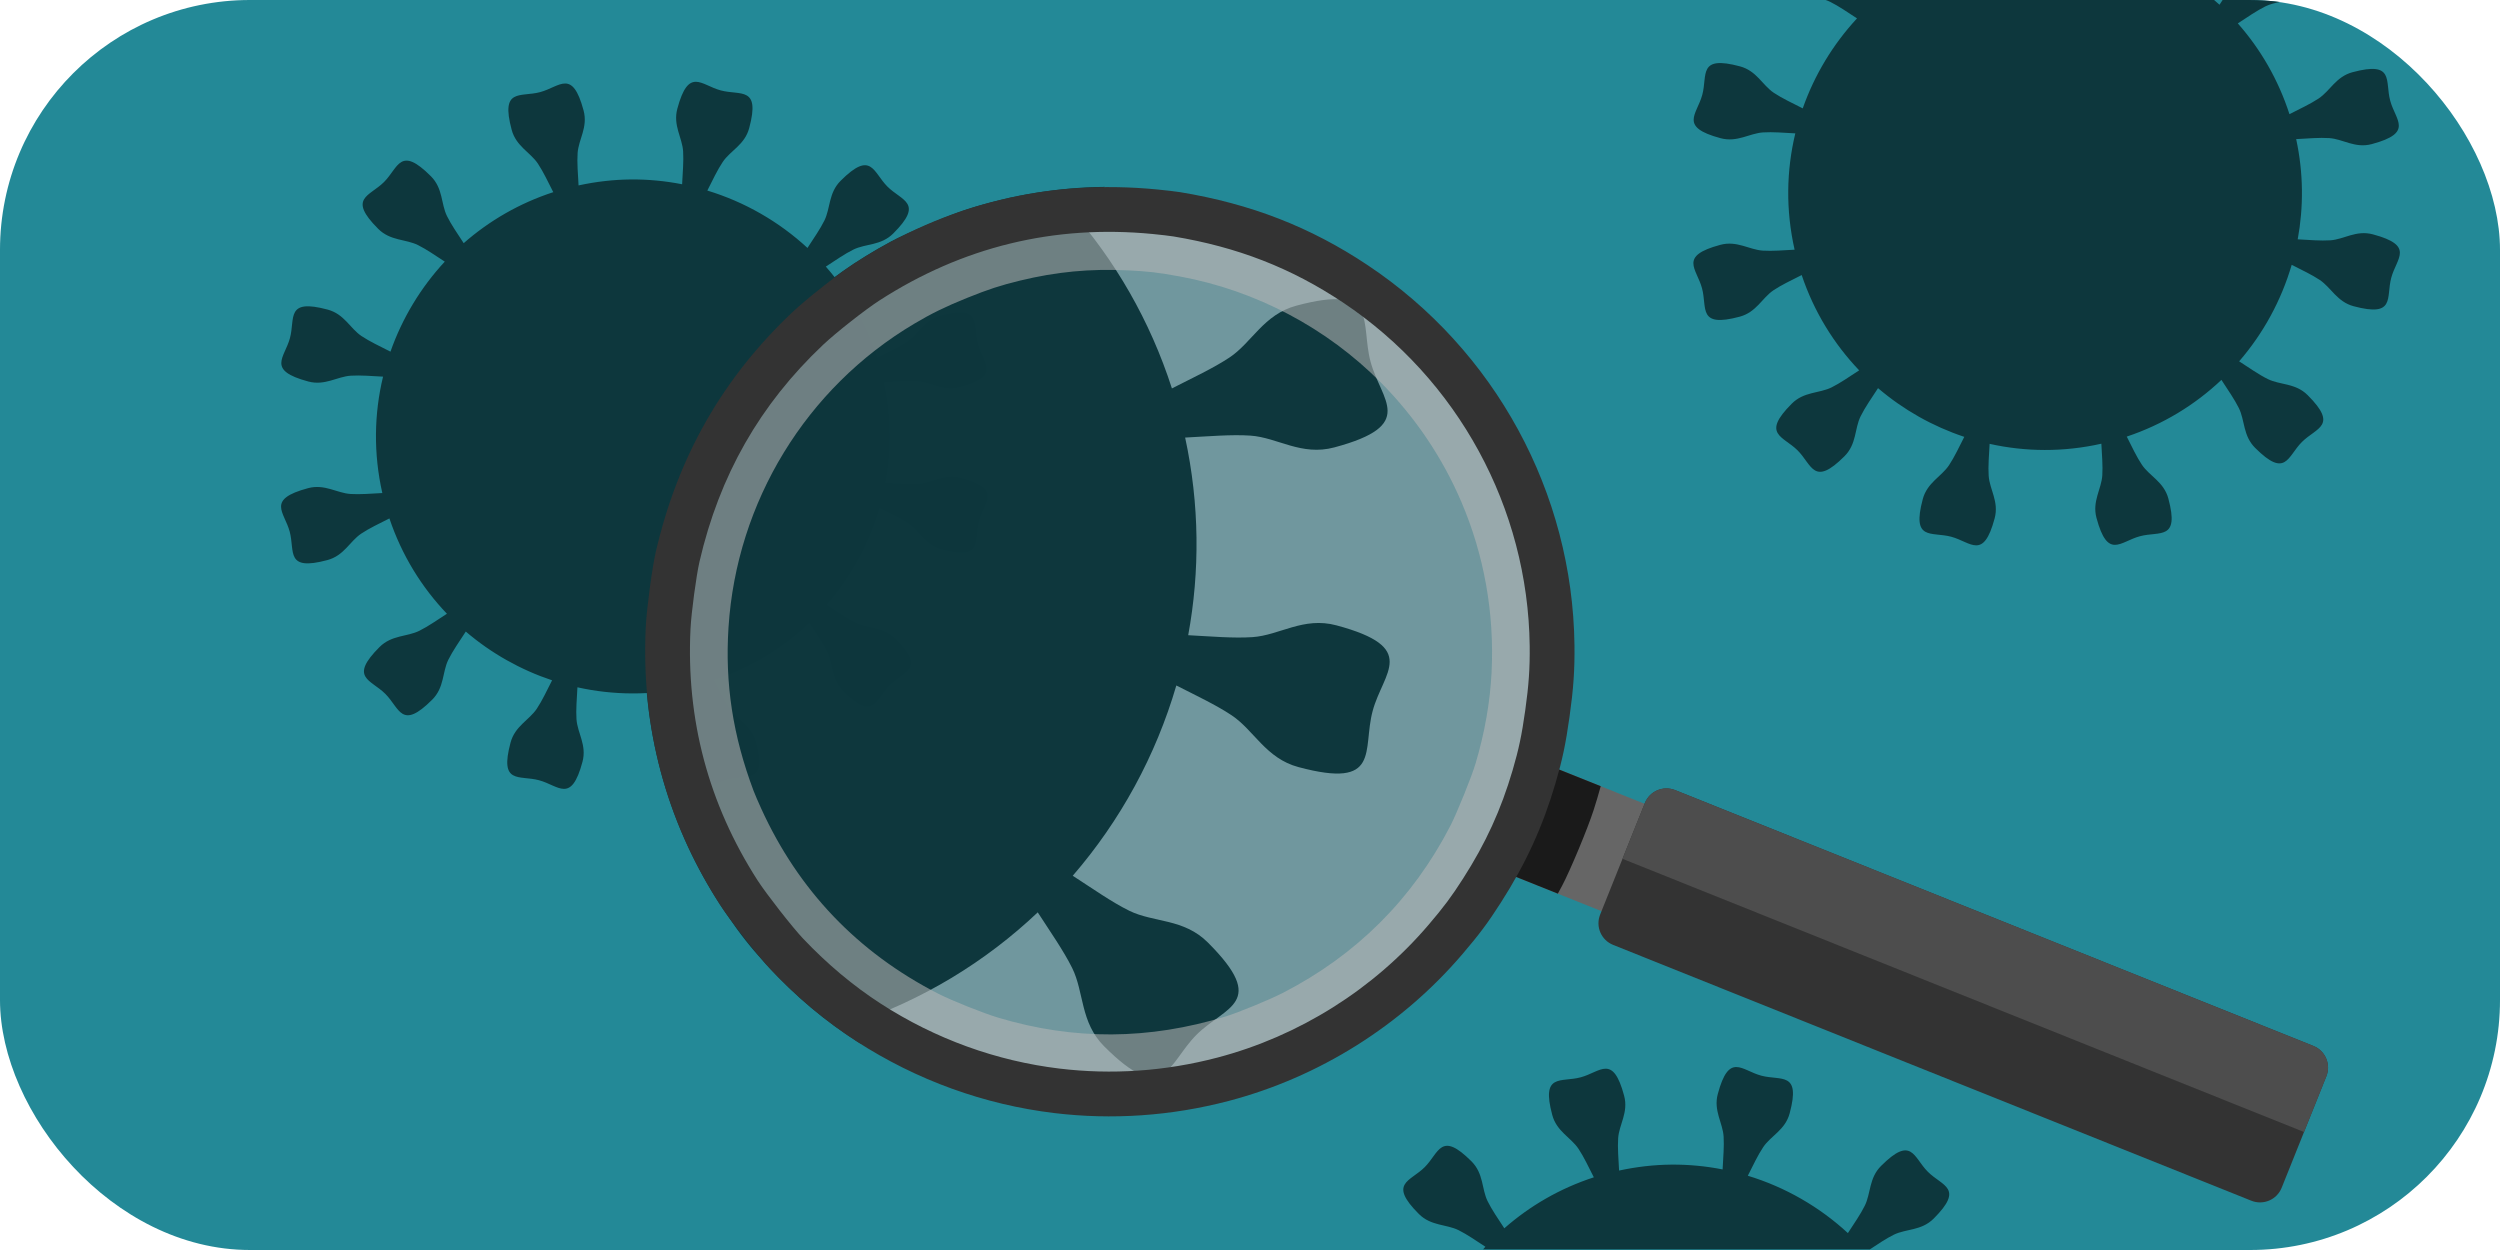 <?xml version="1.0" encoding="UTF-8" standalone="no"?>
<svg
   xmlns:dc="http://purl.org/dc/elements/1.1/"
   xmlns:cc="http://creativecommons.org/ns#"
   xmlns:rdf="http://www.w3.org/1999/02/22-rdf-syntax-ns#"
   xmlns:svg="http://www.w3.org/2000/svg"
   xmlns="http://www.w3.org/2000/svg"
   xmlns:sodipodi="http://sodipodi.sourceforge.net/DTD/sodipodi-0.dtd"
   xmlns:inkscape="http://www.inkscape.org/namespaces/inkscape"
   width="56.444mm"
   height="28.222mm"
   viewBox="0 0 200 100"
   id="svg2"
   version="1.1"
   inkscape:version="1.0 (b51213c273, 2020-08-10)"
   sodipodi:docname="virology.svg">
  <defs
     id="defs4">
    <marker
       inkscape:stockid="TriangleOutM"
       orient="auto"
       refY="0"
       refX="0"
       id="marker63950-2-2-5-2-2"
       style="overflow:visible;stroke-linecap:butt;stroke-linejoin:round"
       inkscape:isstock="true">
      <path
         inkscape:connector-curvature="0"
         id="path63952-1-8-6-5-7"
         d="m 5.77,0 -8.65,5 0,-10 8.65,5 z"
         style="fill:#000000;fill-opacity:1;fill-rule:evenodd;stroke:#000000;stroke-width:1pt;stroke-linecap:butt;stroke-linejoin:round;stroke-opacity:1"
         transform="scale(0.4,0.4)" />
    </marker>
    <marker
       inkscape:stockid="TriangleOutM"
       orient="auto"
       refY="0"
       refX="0"
       id="marker63950-2-2-5-2-2-6"
       style="overflow:visible;stroke-linecap:butt;stroke-linejoin:round"
       inkscape:isstock="true">
      <path
         inkscape:connector-curvature="0"
         id="path63952-1-8-6-5-7-7"
         d="m 5.77,0 -8.65,5 0,-10 8.65,5 z"
         style="fill:#000000;fill-opacity:1;fill-rule:evenodd;stroke:#000000;stroke-width:1pt;stroke-linecap:butt;stroke-linejoin:round;stroke-opacity:1"
         transform="scale(0.4,0.4)" />
    </marker>
  </defs>
  <sodipodi:namedview
     id="base"
     pagecolor="#ffffff"
     bordercolor="#666666"
     borderopacity="1.0"
     inkscape:pageopacity="0.0"
     inkscape:pageshadow="2"
     inkscape:zoom="2.8284271"
     inkscape:cx="31.441426"
     inkscape:cy="104.74378"
     inkscape:document-units="px"
     inkscape:current-layer="layer1"
     showgrid="false"
     inkscape:window-width="2560"
     inkscape:window-height="1376"
     inkscape:window-x="1920"
     inkscape:window-y="27"
     inkscape:window-maximized="1"
     fit-margin-top="0"
     fit-margin-left="0"
     fit-margin-right="0"
     fit-margin-bottom="0"
     inkscape:document-rotation="0" />
  <g
     inkscape:label="Layer 1"
     inkscape:groupmode="layer"
     id="layer1"
     transform="translate(-315.071,-435.395)">
    <rect
       style="color:#000000;clip-rule:nonzero;display:inline;overflow:visible;visibility:visible;opacity:0.99;isolation:auto;mix-blend-mode:normal;color-interpolation:sRGB;color-interpolation-filters:linearRGB;solid-color:#000000;solid-opacity:1;fill:#228896;fill-opacity:1;fill-rule:evenodd;stroke:none;stroke-width:2;stroke-linecap:round;stroke-linejoin:round;stroke-miterlimit:4;stroke-dasharray:none;stroke-dashoffset:0;stroke-opacity:1;paint-order:normal;color-rendering:auto;image-rendering:auto;shape-rendering:auto;text-rendering:auto;enable-background:accumulate"
       id="rect4194"
       width="200"
       height="100"
       x="315.071"
       y="435.395"
       rx="20"
       ry="20" />
    <path
       inkscape:connector-curvature="0"
       id="path9923"
       d="m 435.209,501.295 c -2.185,4.817 -4.966,8.608 -8.769,11.95 -8.473,7.45 -20.095,10.252 -30.993,7.473 -1.759,-0.449 -3.083,-0.903 -4.987,-1.712 -1.883,-0.8 -2.927,-1.329 -4.448,-2.255 -2.878,-1.753 -5.181,-3.657 -7.49,-6.19 -1.198,-1.314 -1.824,-2.108 -2.919,-3.7 -3.918,-5.694 -6.034,-12.554 -5.999,-19.447 0.049,-9.719 4.126,-18.824 11.355,-25.363 1.97,-1.782 4.234,-3.37 6.76,-4.741 1.11,-0.602 4.327,-1.968 5.571,-2.365 7.033,-2.244 14.161,-2.232 21.208,0.036 1.251,0.403 4.066,1.576 5.094,2.123 6.37,3.39 11.103,8.07 14.474,14.311 0.676,1.252 1.877,4.051 2.297,5.357 2.479,7.693 2.304,15.381 -0.522,22.932 -0.229,0.612 -0.514,1.327 -0.633,1.59 z"
       style="fill:#71979e;fill-opacity:1;stroke-width:2;stroke-linecap:round;stroke-linejoin:round;font-variation-settings:normal;opacity:0.99;vector-effect:none;stroke:none;stroke-miterlimit:4;stroke-dasharray:none;stroke-dashoffset:0;stroke-opacity:1;paint-order:normal;stop-color:#000000;stop-opacity:1" />
    <path
       style="color:#000000;font-style:normal;font-variant:normal;font-weight:normal;font-stretch:normal;font-size:medium;line-height:normal;font-family:sans-serif;font-variation-settings:normal;text-indent:0;text-align:start;text-decoration:none;text-decoration-line:none;text-decoration-style:solid;text-decoration-color:#000000;letter-spacing:normal;word-spacing:normal;text-transform:none;writing-mode:lr-tb;direction:ltr;baseline-shift:baseline;text-anchor:start;white-space:normal;clip-rule:nonzero;display:inline;overflow:visible;visibility:visible;opacity:0.99;isolation:auto;mix-blend-mode:normal;color-interpolation:sRGB;color-interpolation-filters:linearRGB;solid-color:#000000;solid-opacity:1;vector-effect:none;fill:#0e373d;fill-opacity:1;fill-rule:nonzero;stroke:none;stroke-width:1.256;stroke-linecap:round;stroke-linejoin:round;stroke-miterlimit:4;stroke-dasharray:none;stroke-dashoffset:0;stroke-opacity:1;paint-order:normal;color-rendering:auto;image-rendering:auto;shape-rendering:auto;text-rendering:auto;enable-background:accumulate;stop-color:#000000"
       d="m 370.737,441.94 c -0.558,-8.8e-4 -1.03,0.474 -1.482,2.162 -0.355,1.326 0.397,2.309 0.466,3.401 0.049,0.778 -0.033,1.701 -0.081,2.633 -1.346,-0.264 -2.728,-0.398 -4.126,-0.384 -1.375,0.013 -2.767,0.174 -4.158,0.476 -0.049,-0.918 -0.128,-1.826 -0.076,-2.587 0.075,-1.101 0.838,-2.062 0.478,-3.404 -0.905,-3.376 -1.889,-1.898 -3.478,-1.472 -1.589,0.426 -3.181,-0.363 -2.276,3.013 0.355,1.326 1.498,1.802 2.103,2.713 0.424,0.638 0.81,1.461 1.226,2.277 -2.716,0.884 -5.131,2.293 -7.167,4.08 -0.495,-0.759 -1.007,-1.495 -1.338,-2.17 -0.486,-0.991 -0.305,-2.204 -1.288,-3.187 -2.472,-2.472 -2.584,-0.699 -3.747,0.465 -1.163,1.163 -2.938,1.275 -0.466,3.747 0.971,0.971 2.199,0.811 3.179,1.297 0.671,0.333 1.397,0.837 2.146,1.325 -1.926,2.078 -3.406,4.533 -4.344,7.202 -0.833,-0.425 -1.675,-0.817 -2.319,-1.249 -0.916,-0.616 -1.366,-1.756 -2.708,-2.116 -3.376,-0.905 -2.587,0.687 -3.013,2.276 -0.426,1.589 -1.906,2.573 1.471,3.478 1.326,0.355 2.309,-0.397 3.401,-0.466 0.762,-0.048 1.663,0.029 2.575,0.077 -0.717,2.975 -0.773,6.149 -0.058,9.312 -0.899,0.048 -1.785,0.122 -2.537,0.075 -1.092,-0.069 -2.076,-0.821 -3.402,-0.466 -3.376,0.905 -1.897,1.889 -1.471,3.478 0.426,1.589 -0.363,3.181 3.013,2.276 1.343,-0.36 1.792,-1.501 2.708,-2.116 0.627,-0.422 1.444,-0.804 2.256,-1.217 0.984,2.93 2.577,5.508 4.601,7.626 -0.773,0.501 -1.522,1.024 -2.213,1.366 -0.98,0.486 -2.207,0.327 -3.178,1.297 -2.472,2.472 -0.699,2.585 0.465,3.748 1.163,1.163 1.275,2.936 3.747,0.465 0.983,-0.983 0.803,-2.197 1.288,-3.188 0.345,-0.703 0.886,-1.47 1.4,-2.263 2.026,1.732 4.374,3.057 6.905,3.9 -0.414,0.814 -0.798,1.633 -1.221,2.269 -0.606,0.911 -1.748,1.387 -2.103,2.713 -0.905,3.376 0.687,2.586 2.276,3.012 1.589,0.426 2.573,1.906 3.478,-1.471 0.36,-1.343 -0.403,-2.303 -0.478,-3.404 -0.051,-0.753 0.026,-1.65 0.075,-2.559 2.869,0.639 5.911,0.672 8.945,-0.011 0.048,0.897 0.122,1.783 0.075,2.534 -0.069,1.092 -0.821,2.075 -0.466,3.401 0.905,3.376 1.889,1.897 3.478,1.471 1.589,-0.426 3.181,0.364 2.276,-3.012 -0.36,-1.343 -1.502,-1.794 -2.117,-2.71 -0.421,-0.626 -0.802,-1.441 -1.213,-2.252 2.906,-0.972 5.467,-2.543 7.577,-4.541 0.51,0.79 1.048,1.554 1.397,2.259 0.486,0.98 0.327,2.208 1.297,3.179 2.472,2.472 2.585,0.697 3.748,-0.466 1.163,-1.163 2.936,-1.275 0.465,-3.747 -0.983,-0.983 -2.197,-0.803 -3.188,-1.288 -0.714,-0.35 -1.493,-0.902 -2.299,-1.423 1.935,-2.239 3.374,-4.877 4.206,-7.723 0.805,0.409 1.613,0.79 2.243,1.209 0.911,0.606 1.387,1.748 2.713,2.103 3.376,0.905 2.587,-0.687 3.013,-2.276 0.426,-1.589 1.906,-2.573 -1.471,-3.478 -1.343,-0.36 -2.304,0.403 -3.405,0.478 -0.768,0.052 -1.684,-0.029 -2.611,-0.078 0.477,-2.591 0.462,-5.309 -0.124,-8.023 0.94,-0.048 1.871,-0.132 2.65,-0.079 1.101,0.075 2.063,0.838 3.405,0.478 3.376,-0.905 1.897,-1.889 1.471,-3.478 -0.426,-1.589 0.363,-3.181 -3.013,-2.276 -1.326,0.355 -1.802,1.498 -2.713,2.103 -0.654,0.435 -1.501,0.828 -2.337,1.256 -0.889,-2.757 -2.315,-5.208 -4.132,-7.266 0.773,-0.503 1.522,-1.027 2.209,-1.364 0.991,-0.486 2.205,-0.305 3.188,-1.288 2.472,-2.472 0.699,-2.585 -0.465,-3.748 -1.163,-1.163 -1.276,-2.936 -3.748,-0.465 -0.971,0.971 -0.811,2.199 -1.297,3.179 -0.339,0.684 -0.856,1.426 -1.354,2.192 -2.288,-2.112 -5.032,-3.684 -8.011,-4.59 0.419,-0.823 0.806,-1.653 1.233,-2.289 0.616,-0.916 1.758,-1.367 2.117,-2.71 0.905,-3.376 -0.687,-2.587 -2.276,-3.013 -0.794,-0.213 -1.438,-0.689 -1.995,-0.69 z"
       id="path26176" />
    <path
       id="path26176-6"
       style="color:#000000;font-style:normal;font-variant:normal;font-weight:normal;font-stretch:normal;font-size:medium;line-height:normal;font-family:sans-serif;font-variation-settings:normal;text-indent:0;text-align:start;text-decoration:none;text-decoration-line:none;text-decoration-style:solid;text-decoration-color:#000000;letter-spacing:normal;word-spacing:normal;text-transform:none;writing-mode:lr-tb;direction:ltr;baseline-shift:baseline;text-anchor:start;white-space:normal;clip-rule:nonzero;display:inline;overflow:visible;visibility:visible;opacity:0.99;isolation:auto;mix-blend-mode:normal;color-interpolation:sRGB;color-interpolation-filters:linearRGB;solid-color:#000000;solid-opacity:1;vector-effect:none;fill:#0e373d;fill-opacity:1;fill-rule:nonzero;stroke:none;stroke-width:2.476;stroke-linecap:round;stroke-linejoin:round;stroke-miterlimit:4;stroke-dasharray:none;stroke-dashoffset:0;stroke-opacity:1;paint-order:normal;color-rendering:auto;image-rendering:auto;shape-rendering:auto;text-rendering:auto;enable-background:accumulate;stop-color:#000000"
       d="m 403.469,450.344 c -3.704,0.037 -7.405,0.636 -11.083,1.809 -1.35,0.431 -4.845,1.913 -6.05,2.567 -2.743,1.488 -5.2,3.212 -7.339,5.147 -4.293,3.882 -7.562,8.598 -9.651,13.801 -1.731,4.311 -2.653,8.955 -2.677,13.737 -0.038,7.484 2.259,14.931 6.513,21.114 1.189,1.729 1.869,2.59 3.17,4.017 2.359,2.588 4.73,4.565 7.603,6.376 -0.264,-0.523 -0.524,-1.044 -0.797,-1.58 5.727,-1.917 10.775,-5.012 14.932,-8.948 1.006,1.556 2.065,3.063 2.754,4.451 0.958,1.932 0.643,4.351 2.556,6.264 4.871,4.871 5.094,1.375 7.386,-0.917 2.292,-2.292 5.787,-2.513 0.916,-7.385 -1.937,-1.937 -4.329,-1.581 -6.282,-2.538 -1.407,-0.689 -2.942,-1.778 -4.53,-2.803 3.814,-4.412 6.648,-9.612 8.287,-15.222 1.587,0.807 3.18,1.557 4.42,2.382 1.796,1.194 2.734,3.445 5.347,4.146 6.654,1.783 5.099,-1.353 5.938,-4.484 0.839,-3.131 3.756,-5.072 -2.899,-6.855 -2.646,-0.709 -4.541,0.795 -6.711,0.943 -1.513,0.103 -3.319,-0.058 -5.145,-0.154 0.94,-5.107 0.91,-10.462 -0.245,-15.811 1.853,-0.095 3.688,-0.26 5.222,-0.156 2.17,0.148 4.066,1.652 6.713,0.943 6.654,-1.783 3.738,-3.724 2.899,-6.855 -0.839,-3.131 0.716,-6.267 -5.938,-4.484 -2.613,0.7 -3.551,2.952 -5.347,4.146 -1.289,0.857 -2.959,1.63 -4.607,2.474 -1.752,-5.434 -4.56,-10.263 -8.143,-14.319 0.956,-0.622 1.888,-1.25 2.789,-1.804 z" />
    <rect
       style="color:#000000;clip-rule:nonzero;display:inline;overflow:visible;visibility:visible;isolation:auto;mix-blend-mode:normal;color-interpolation:sRGB;color-interpolation-filters:linearRGB;solid-color:#000000;solid-opacity:1;fill:#666666;fill-opacity:1;fill-rule:nonzero;stroke:none;stroke-width:0;stroke-miterlimit:4;stroke-dasharray:none;stroke-dashoffset:0;stroke-opacity:1;color-rendering:auto;image-rendering:auto;shape-rendering:auto;text-rendering:auto;enable-background:accumulate"
       id="rect10779-2"
       width="8.811"
       height="9.256"
       x="592.387"
       y="297.635"
       transform="rotate(21.844)" />
    <path
       style="fill:#1a1a1a;fill-opacity:1;stroke-width:0.062;stroke-linecap:butt;stroke-linejoin:round"
       d="m 439.459,496.82 c -0.188,0.721 -0.397,1.442 -0.629,2.161 -0.433,1.345 -1.694,4.371 -2.282,5.477 -0.172,0.323 -0.348,0.641 -0.526,0.956 l 3.675,1.473 c 0.114,-0.207 0.227,-0.415 0.338,-0.624 0.651,-1.223 2.047,-4.572 2.526,-6.061 0.205,-0.637 0.394,-1.274 0.568,-1.912 z"
       id="path10776-9"
       inkscape:connector-curvature="0" />
    <path
       sodipodi:nodetypes="sssssssss"
       style="color:#000000;clip-rule:nonzero;display:inline;overflow:visible;visibility:visible;isolation:auto;mix-blend-mode:normal;color-interpolation:sRGB;color-interpolation-filters:linearRGB;solid-color:#000000;solid-opacity:1;fill:#333333;fill-opacity:1;fill-rule:nonzero;stroke:none;stroke-width:0;stroke-miterlimit:4;stroke-dasharray:none;stroke-dashoffset:0;stroke-opacity:1;color-rendering:auto;image-rendering:auto;shape-rendering:auto;text-rendering:auto;enable-background:accumulate"
       d="m 449.087,498.604 51.053,20.465 c 0.961,0.385 1.425,1.469 1.039,2.43 l -3.573,8.914 c -0.385,0.961 -1.469,1.425 -2.43,1.039 l -51.053,-20.465 c -0.961,-0.385 -1.425,-1.469 -1.039,-2.43 l 3.573,-8.914 c 0.385,-0.961 1.469,-1.425 2.43,-1.039 z"
       id="rect10876"
       inkscape:connector-curvature="0" />
    <path
       style="color:#000000;clip-rule:nonzero;display:inline;overflow:visible;visibility:visible;isolation:auto;mix-blend-mode:normal;color-interpolation:sRGB;color-interpolation-filters:linearRGB;solid-color:#000000;solid-opacity:1;fill:#4d4d4d;fill-opacity:1;fill-rule:nonzero;stroke:none;stroke-width:0;stroke-miterlimit:4;stroke-dasharray:none;stroke-dashoffset:0;stroke-opacity:1;color-rendering:auto;image-rendering:auto;shape-rendering:auto;text-rendering:auto;enable-background:accumulate"
       d="m 499.392,525.956 -54.522,-21.856 m 0,0 1.787,-4.457 c 0.385,-0.961 1.469,-1.425 2.43,-1.039 l 51.053,20.465 c 0.961,0.385 1.425,1.469 1.039,2.43 l -1.787,4.457"
       id="rect10876-1"
       inkscape:connector-curvature="0"
       sodipodi:nodetypes="cccssssc" />
    <path
       inkscape:connector-curvature="0"
       id="path9923-7"
       d="m 436.974,473.424 c -1.766,-4.137 -4.315,-7.949 -7.573,-11.24 -5.099,-5.151 -11.772,-8.678 -18.919,-9.999 -1.998,-0.369 -3.054,-0.494 -4.922,-0.58 -3.6,-0.167 -6.728,0.13 -10.171,0.967 -1.82,0.442 -2.989,0.824 -4.984,1.63 -2.017,0.814 -3.339,1.461 -4.981,2.435 -10.169,6.036 -16.726,16.761 -17.487,28.599 -0.341,5.312 0.409,10.198 2.366,15.404 0.107,0.284 0.427,1.028 0.711,1.653 3.513,7.716 9.099,13.562 16.662,17.438 1.284,0.658 4.258,1.847 5.692,2.274 7.146,2.134 14.145,2.094 21.401,-0.121 1.171,-0.358 4.137,-1.578 5.366,-2.209 6.926,-3.554 12.234,-8.844 15.795,-15.741 0.63,-1.22 2.006,-4.627 2.384,-5.9 0.859,-2.897 1.362,-5.761 1.502,-8.551 0.281,-5.598 -0.71,-11.066 -2.842,-16.059 z m -4.99,2.131 c 1.811,4.241 2.652,8.885 2.413,13.639 -0.119,2.37 -0.546,4.802 -1.275,7.262 -0.321,1.081 -1.49,3.975 -2.025,5.011 -3.024,5.858 -7.533,10.351 -13.415,13.369 -1.044,0.536 -3.563,1.573 -4.557,1.876 -6.163,1.881 -12.107,1.915 -18.176,0.103 -1.218,-0.364 -3.743,-1.373 -4.834,-1.932 -6.423,-3.292 -11.168,-8.257 -14.151,-14.81 -0.242,-0.531 -0.514,-1.163 -0.604,-1.404 -1.662,-4.422 -2.299,-8.571 -2.009,-13.083 0.646,-10.054 6.216,-19.163 14.852,-24.289 1.394,-0.828 2.517,-1.377 4.23,-2.068 1.694,-0.684 2.687,-1.009 4.233,-1.384 2.925,-0.71 5.581,-0.963 8.638,-0.821 1.586,0.073 2.483,0.179 4.18,0.493 6.07,1.122 11.737,4.117 16.068,8.492 2.767,2.795 4.932,6.033 6.432,9.547 z"
       style="fill:#b7b7b7;fill-opacity:0.569;stroke-width:0.062;stroke-linecap:butt;stroke-linejoin:round" />
    <g
       id="g1863"
       transform="rotate(-105,403.853,487.522)">
      <path
         inkscape:connector-curvature="0"
         id="path10776"
         d="m 369.346,473.668 c -1.731,4.311 -2.654,8.955 -2.678,13.737 -0.038,7.484 2.259,14.932 6.513,21.114 1.189,1.729 1.869,2.59 3.17,4.017 2.507,2.751 5.007,4.817 8.132,6.721 1.651,1.006 2.785,1.581 4.829,2.449 2.067,0.878 3.505,1.371 5.415,1.858 11.832,3.017 24.451,-0.025 33.65,-8.114 4.128,-3.629 7.148,-7.745 9.52,-12.975 0.129,-0.285 0.439,-1.062 0.687,-1.726 3.069,-8.198 3.259,-16.546 0.567,-24.898 -0.457,-1.418 -1.761,-4.457 -2.495,-5.817 -3.66,-6.775 -8.799,-11.857 -15.714,-15.537 -1.116,-0.594 -4.173,-1.868 -5.531,-2.305 -7.652,-2.462 -15.39,-2.475 -23.026,-0.039 -1.35,0.431 -4.843,1.914 -6.048,2.567 -2.743,1.488 -5.201,3.212 -7.34,5.147 -4.293,3.882 -7.561,8.598 -9.651,13.801 z m 3.325,1.335 c 1.888,-4.701 4.842,-8.962 8.721,-12.471 1.933,-1.748 4.154,-3.306 6.632,-4.651 1.089,-0.591 4.245,-1.931 5.466,-2.32 6.9,-2.201 13.893,-2.189 20.807,0.035 1.227,0.395 3.989,1.546 4.998,2.083 6.249,3.326 10.893,7.917 14.2,14.04 0.663,1.228 1.841,3.975 2.254,5.256 2.433,7.547 2.261,15.091 -0.512,22.499 -0.225,0.6 -0.504,1.302 -0.621,1.56 -2.144,4.726 -4.873,8.445 -8.603,11.724 -8.313,7.309 -19.715,10.058 -30.407,7.332 -1.726,-0.44 -3.025,-0.886 -4.893,-1.679 -1.847,-0.784 -2.871,-1.304 -4.364,-2.213 -2.824,-1.72 -5.083,-3.588 -7.349,-6.073 -1.175,-1.289 -1.789,-2.068 -2.864,-3.63 -3.844,-5.587 -5.92,-12.316 -5.885,-19.079 0.022,-4.321 0.855,-8.518 2.42,-12.413 z"
         style="fill:#333333;fill-opacity:1;stroke-width:0.062;stroke-linecap:butt;stroke-linejoin:round" />
    </g>
    <path
       style="fill:#000000;stroke-width:0.938"
       d="m 110.456,714.266 -1.786,-2.109 2.109,1.786 c 1.16,0.982 2.109,1.931 2.109,2.109 0,0.75 -0.754,0.196 -2.433,-1.786 z"
       id="path1615" />
    <path
       style="fill:#000000;stroke-width:0.938"
       d="m 104.831,839.891 -1.786,-2.109 2.109,1.786 c 1.982,1.678 2.536,2.433 1.786,2.433 -0.178,0 -1.127,-0.949 -2.109,-2.109 z"
       id="path1613" />
    <path
       id="path26176-1"
       style="color:#000000;font-style:normal;font-variant:normal;font-weight:normal;font-stretch:normal;font-size:medium;line-height:normal;font-family:sans-serif;font-variation-settings:normal;text-indent:0;text-align:start;text-decoration:none;text-decoration-line:none;text-decoration-style:solid;text-decoration-color:#000000;letter-spacing:normal;word-spacing:normal;text-transform:none;writing-mode:lr-tb;direction:ltr;baseline-shift:baseline;text-anchor:start;white-space:normal;clip-rule:nonzero;display:inline;overflow:visible;visibility:visible;opacity:0.99;isolation:auto;mix-blend-mode:normal;color-interpolation:sRGB;color-interpolation-filters:linearRGB;solid-color:#000000;solid-opacity:1;vector-effect:none;fill:#0e373d;fill-opacity:1;fill-rule:nonzero;stroke:none;stroke-width:1.34;stroke-linecap:round;stroke-linejoin:round;stroke-miterlimit:4;stroke-dasharray:none;stroke-dashoffset:0;stroke-opacity:1;paint-order:normal;color-rendering:auto;image-rendering:auto;shape-rendering:auto;text-rendering:auto;enable-background:accumulate;stop-color:#000000"
       d="M 155.875 0 C 156.006 0.045 156.135 0.096 156.26 0.158 C 156.975 0.513 157.75 1.05 158.549 1.57 C 156.495 3.787 154.916 6.405 153.916 9.252 C 153.027 8.799 152.128 8.381 151.441 7.92 C 150.464 7.263 149.985 6.048 148.553 5.664 C 144.951 4.699 145.794 6.397 145.34 8.092 C 144.886 9.787 143.307 10.836 146.908 11.801 C 148.322 12.18 149.37 11.378 150.535 11.305 C 151.348 11.253 152.309 11.336 153.281 11.387 C 152.517 14.56 152.457 17.944 153.221 21.318 C 152.262 21.37 151.316 21.449 150.514 21.398 C 149.349 21.325 148.301 20.523 146.887 20.902 C 143.285 21.867 144.862 22.916 145.316 24.611 C 145.771 26.306 144.93 28.004 148.531 27.039 C 149.964 26.655 150.443 25.438 151.42 24.781 C 152.089 24.332 152.96 23.924 153.826 23.484 C 154.875 26.61 156.575 29.36 158.734 31.619 C 157.91 32.154 157.112 32.711 156.375 33.076 C 155.329 33.595 154.02 33.424 152.984 34.459 C 150.348 37.096 152.24 37.216 153.48 38.457 C 154.721 39.698 154.842 41.59 157.479 38.953 C 158.527 37.905 158.334 36.61 158.852 35.553 C 159.219 34.803 159.796 33.984 160.344 33.139 C 162.505 34.986 165.01 36.4 167.709 37.299 C 167.267 38.167 166.857 39.04 166.406 39.719 C 165.76 40.691 164.543 41.199 164.164 42.613 C 163.199 46.215 164.897 45.372 166.592 45.826 C 168.287 46.28 169.336 47.857 170.301 44.256 C 170.685 42.824 169.871 41.8 169.791 40.625 C 169.736 39.821 169.819 38.866 169.871 37.896 C 172.931 38.578 176.175 38.612 179.412 37.883 C 179.463 38.84 179.543 39.785 179.492 40.586 C 179.419 41.751 178.615 42.799 178.994 44.213 C 179.959 47.814 181.01 46.237 182.705 45.783 C 184.4 45.329 186.098 46.172 185.133 42.57 C 184.749 41.138 183.53 40.657 182.873 39.68 C 182.424 39.012 182.019 38.142 181.58 37.277 C 184.68 36.24 187.412 34.564 189.662 32.434 C 190.207 33.276 190.78 34.092 191.152 34.844 C 191.671 35.889 191.5 37.199 192.535 38.234 C 195.172 40.871 195.292 38.979 196.533 37.738 C 197.774 36.498 199.666 36.377 197.029 33.74 C 195.981 32.692 194.686 32.885 193.629 32.367 C 192.867 31.994 192.035 31.405 191.176 30.85 C 193.24 28.462 194.775 25.647 195.662 22.611 C 196.521 23.048 197.383 23.454 198.055 23.9 C 199.027 24.547 199.535 25.766 200.949 26.145 C 204.551 27.11 203.708 25.412 204.162 23.717 C 204.616 22.022 206.195 20.973 202.594 20.008 C 201.161 19.624 200.135 20.437 198.961 20.518 C 198.142 20.573 197.164 20.486 196.176 20.434 C 196.685 17.67 196.67 14.772 196.045 11.877 C 197.048 11.825 198.041 11.734 198.871 11.791 C 200.046 11.871 201.07 12.687 202.502 12.303 C 206.104 11.338 204.526 10.287 204.072 8.592 C 203.618 6.897 204.459 5.199 200.857 6.164 C 199.443 6.543 198.937 7.762 197.965 8.408 C 197.267 8.872 196.362 9.291 195.471 9.748 C 194.522 6.807 193.001 4.193 191.062 1.998 C 191.887 1.462 192.687 0.902 193.42 0.543 C 193.803 0.355 194.22 0.26 194.643 0.166 C 193.777 0.06 192.896 0 192 0 L 189.764 0 C 189.674 0.136 189.589 0.267 189.5 0.404 C 189.349 0.265 189.191 0.135 189.037 0 L 155.875 0 z "
       transform="matrix(0.937,0,0,0.937,315.071,435.395)" />
    <path
       id="path26176-1-2"
       style="color:#000000;font-style:normal;font-variant:normal;font-weight:normal;font-stretch:normal;font-size:medium;line-height:normal;font-family:sans-serif;font-variation-settings:normal;text-indent:0;text-align:start;text-decoration:none;text-decoration-line:none;text-decoration-style:solid;text-decoration-color:#000000;letter-spacing:normal;word-spacing:normal;text-transform:none;writing-mode:lr-tb;direction:ltr;baseline-shift:baseline;text-anchor:start;white-space:normal;clip-rule:nonzero;display:inline;overflow:visible;visibility:visible;opacity:0.99;isolation:auto;mix-blend-mode:normal;color-interpolation:sRGB;color-interpolation-filters:linearRGB;solid-color:#000000;solid-opacity:1;vector-effect:none;fill:#0e373d;fill-opacity:1;fill-rule:nonzero;stroke:none;stroke-width:1.34;stroke-linecap:round;stroke-linejoin:round;stroke-miterlimit:4;stroke-dasharray:none;stroke-dashoffset:0;stroke-opacity:1;paint-order:normal;color-rendering:auto;image-rendering:auto;shape-rendering:auto;text-rendering:auto;enable-background:accumulate;stop-color:#000000"
       d="M 148.244 91.102 C 147.649 91.101 147.145 91.607 146.662 93.408 C 146.283 94.822 147.087 95.87 147.16 97.035 C 147.213 97.866 147.125 98.85 147.074 99.844 C 145.638 99.562 144.164 99.419 142.672 99.434 C 141.205 99.448 139.72 99.619 138.236 99.941 C 138.184 98.962 138.101 97.993 138.156 97.182 C 138.236 96.007 139.05 94.983 138.666 93.551 C 137.701 89.949 136.652 91.526 134.957 91.98 C 133.262 92.435 131.564 91.594 132.529 95.195 C 132.908 96.609 134.127 97.116 134.773 98.088 C 135.226 98.769 135.636 99.647 136.08 100.518 C 133.183 101.46 130.607 102.964 128.436 104.871 C 127.908 104.061 127.363 103.275 127.01 102.555 C 126.492 101.497 126.683 100.205 125.635 99.156 C 122.998 96.52 122.879 98.412 121.639 99.652 C 120.398 100.893 118.504 101.012 121.141 103.648 C 122.176 104.684 123.486 104.513 124.531 105.031 C 125.247 105.386 126.021 105.925 126.82 106.445 C 126.754 106.517 126.693 106.593 126.627 106.666 L 159.652 106.666 C 160.363 106.198 161.056 105.73 161.693 105.418 C 162.751 104.9 164.045 105.091 165.094 104.043 C 167.73 101.406 165.838 101.286 164.598 100.045 C 163.357 98.804 163.236 96.912 160.6 99.549 C 159.564 100.584 159.734 101.894 159.215 102.939 C 158.853 103.669 158.302 104.463 157.771 105.279 C 155.331 103.027 152.405 101.349 149.227 100.383 C 149.673 99.505 150.085 98.62 150.541 97.941 C 151.198 96.964 152.417 96.483 152.801 95.051 C 153.766 91.449 152.068 92.292 150.373 91.838 C 149.526 91.611 148.839 91.103 148.244 91.102 z "
       transform="matrix(0.937,0,0,0.937,315.071,435.395)" />
  </g>
</svg>
